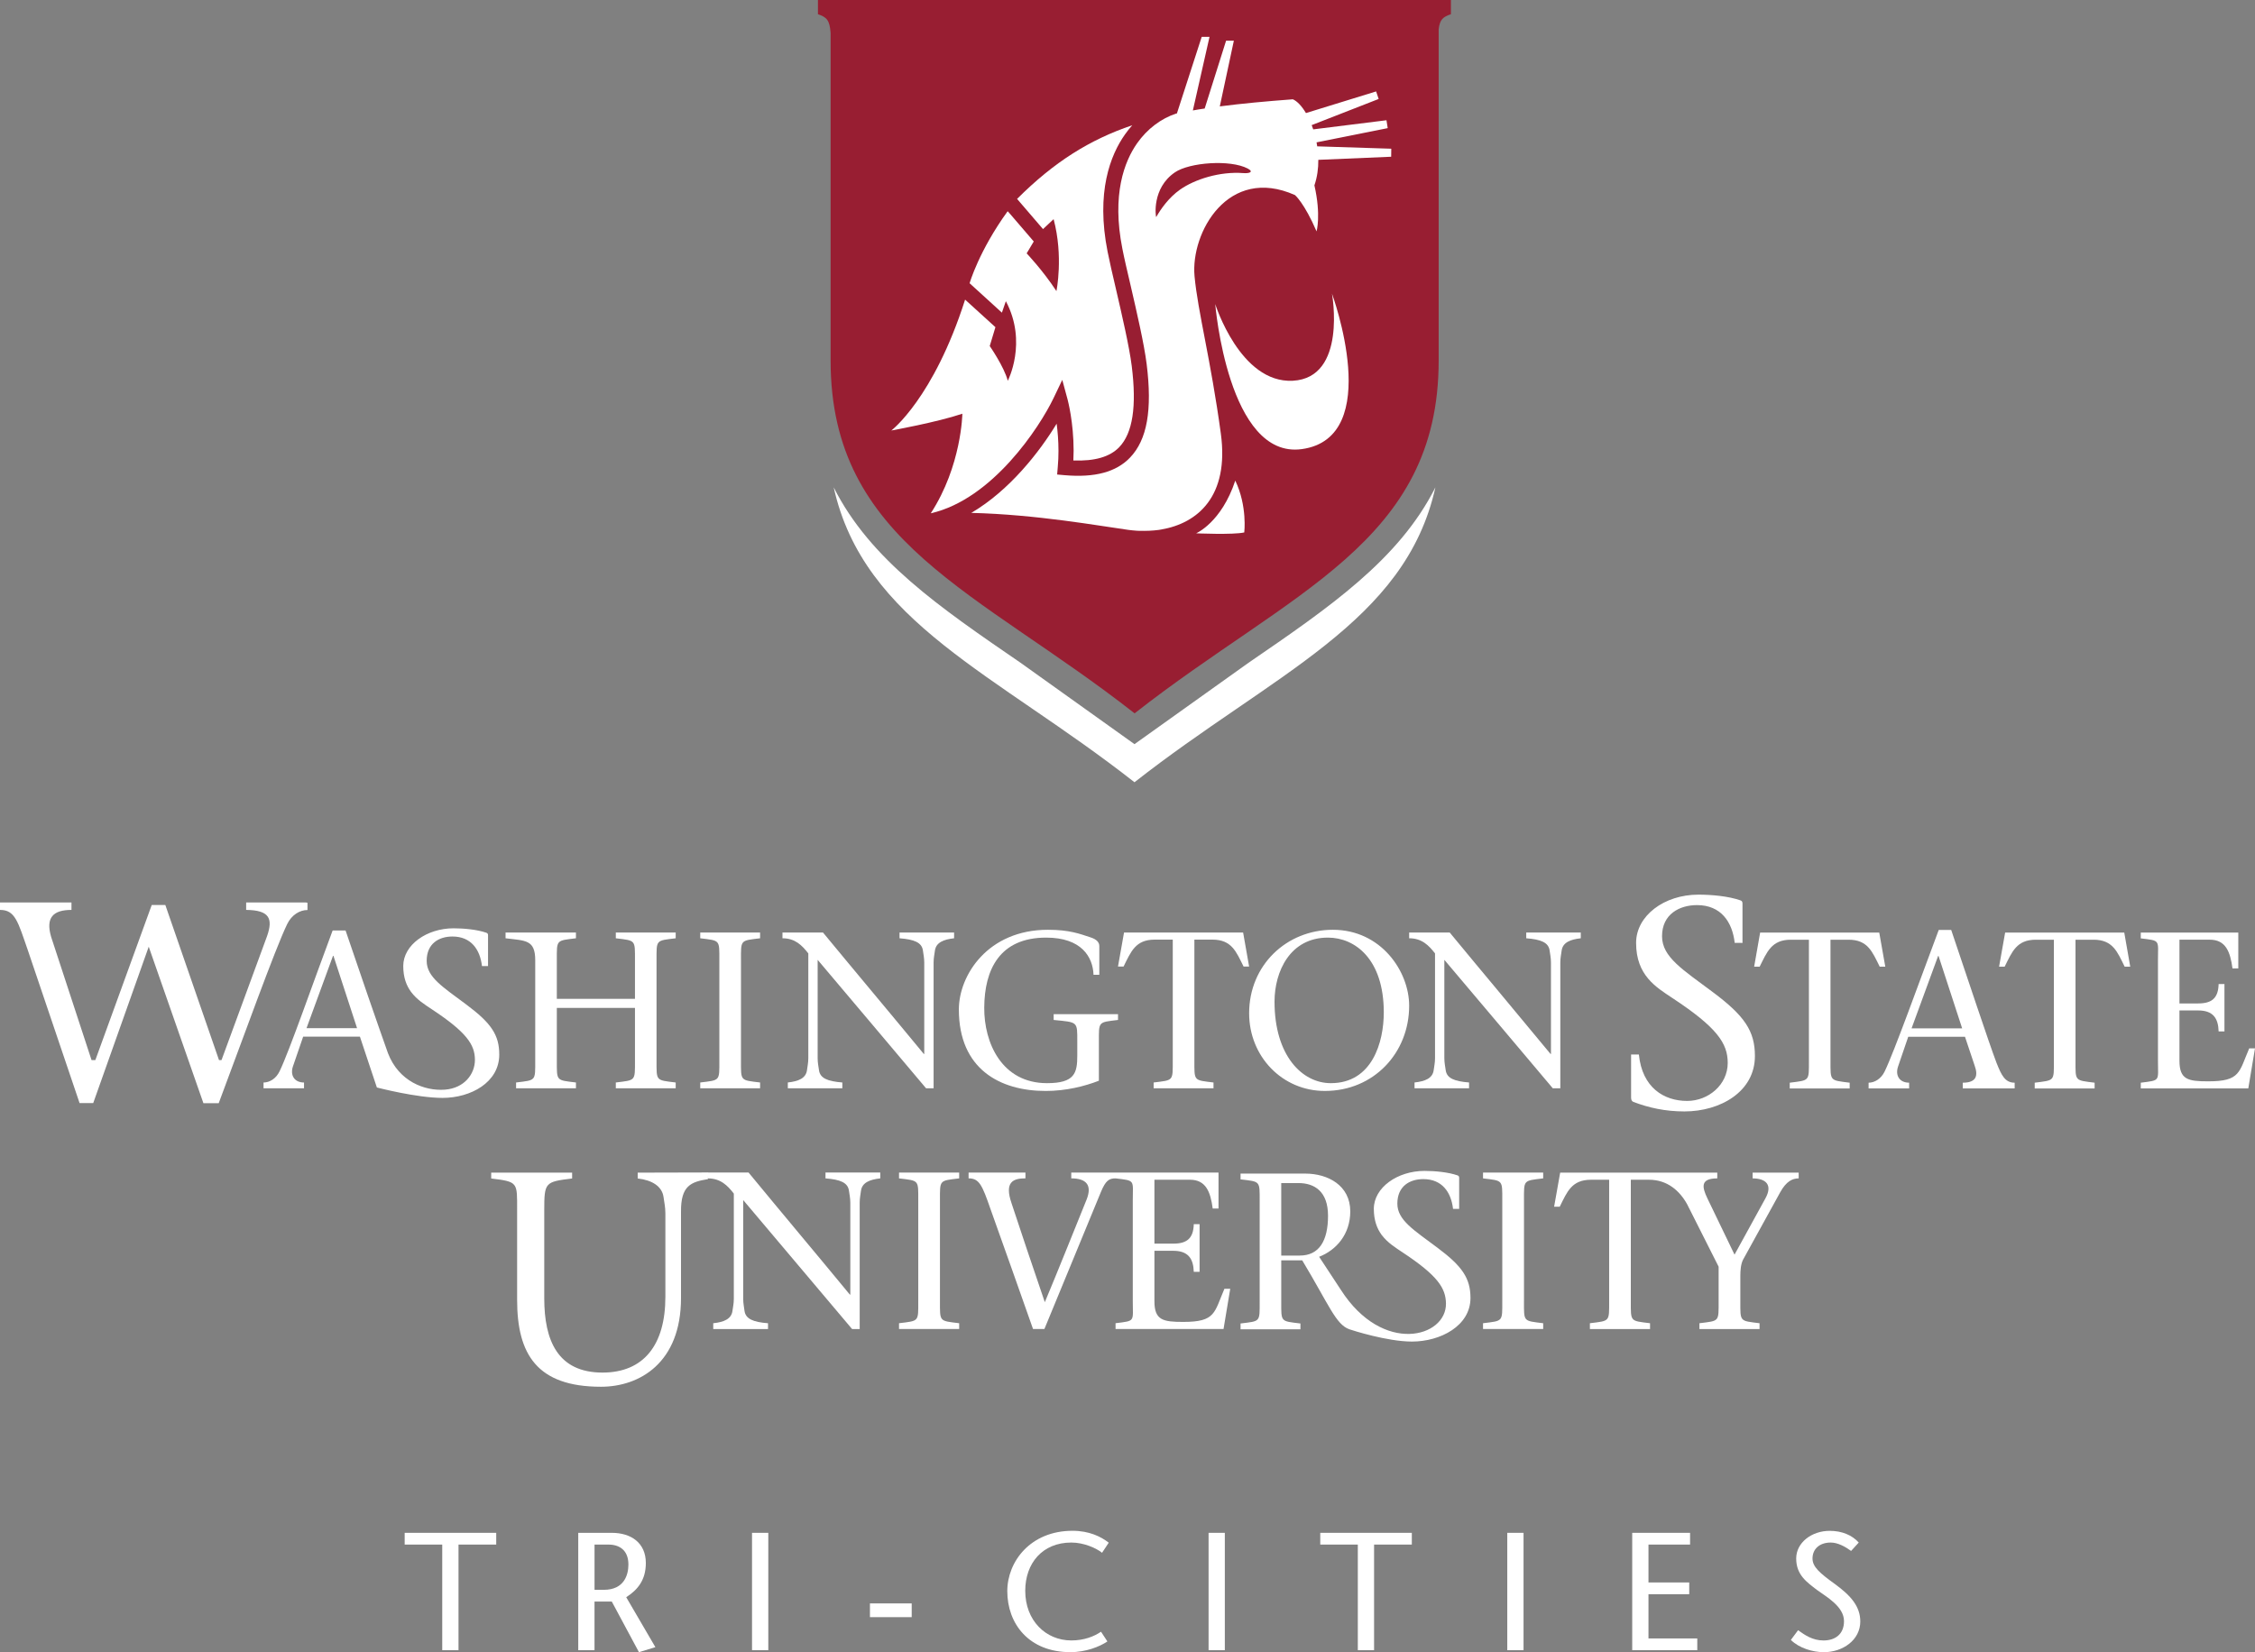 <?xml version="1.0" encoding="utf-8"?>
<!-- Generator: Adobe Illustrator 17.0.0, SVG Export Plug-In . SVG Version: 6.00 Build 0)  -->
<!DOCTYPE svg PUBLIC "-//W3C//DTD SVG 1.1//EN" "http://www.w3.org/Graphics/SVG/1.1/DTD/svg11.dtd">
<svg version="1.1" id="Layer_1" xmlns="http://www.w3.org/2000/svg" xmlns:xlink="http://www.w3.org/1999/xlink" x="0px" y="0px"
	 width="150px" height="109.933px" viewBox="0 0 150 109.933" enable-background="new 0 0 150 109.933" xml:space="preserve">
<rect x="0" y="0" width="150" height="109.933" fill="#808080" stroke="none"/>
<g>
	<g>
		<path fill="#FFFFFF" d="M29.417,109.799v-7.027h-2.499v-0.781h6.09v0.781H30.5v7.027H29.417z"/>
		<path fill="#FFFFFF" d="M38.466,101.991h2.23c1.271,0,2.264,0.658,2.264,2.008c0,1.149-0.558,1.795-1.305,2.275l1.94,3.324
			l-1.093,0.334l-1.807-3.369h-1.149v3.235h-1.082v-7.807H38.466z M39.548,105.783h0.613c1.383,0,1.64-1.026,1.64-1.684
			c0-0.959-0.602-1.327-1.327-1.327h-0.926V105.783z"/>
		<path fill="#FFFFFF" d="M50.024,109.799v-7.808h1.082v7.808H50.024z"/>
		<path fill="#FFFFFF" d="M57.868,107.601v-0.914h2.777v0.914H57.868z"/>
		<path fill="#FFFFFF" d="M73.307,103.318c-0.368-0.301-1.205-0.681-2.042-0.681c-1.929,0-3.067,1.383-3.067,3.212
			c0,1.974,1.36,3.302,3.067,3.302c0.848,0,1.517-0.268,1.974-0.581l0.424,0.647c-0.524,0.357-1.45,0.714-2.454,0.714
			c-2.788,0-4.205-1.908-4.205-4.06c0-1.964,1.539-4.016,4.338-4.016c1.116,0,1.896,0.391,2.41,0.792L73.307,103.318z"/>
		<path fill="#FFFFFF" d="M80.393,109.799v-7.808h1.081v7.808H80.393z"/>
		<path fill="#FFFFFF" d="M90.321,109.799v-7.027h-2.499v-0.781h6.091v0.781h-2.511v7.027H90.321z"/>
		<path fill="#FFFFFF" d="M100.262,109.799v-7.808h1.082v7.808H100.262z"/>
		<path fill="#FFFFFF" d="M112.422,102.772h-2.767v2.521h2.711v0.781h-2.711v2.944h3.246v0.781h-4.328v-7.808h3.849V102.772z"/>
		<path fill="#FFFFFF" d="M123.133,103.195c-0.381-0.279-0.883-0.558-1.351-0.558c-0.781,0-1.216,0.458-1.216,1.06
			c0,0.558,0.479,0.97,1.483,1.695c1.07,0.781,1.695,1.495,1.695,2.499c0,1.238-1.171,2.041-2.421,2.041
			c-0.746,0-1.639-0.268-2.197-0.815l0.48-0.646c0.457,0.323,0.959,0.681,1.694,0.681c0.771,0,1.361-0.413,1.361-1.283
			c0-0.981-1.171-1.617-1.807-2.085c-0.647-0.502-1.373-0.981-1.373-2.086c0-1.048,1.016-1.84,2.231-1.84
			c0.814,0,1.495,0.29,1.93,0.78L123.133,103.195z"/>
	</g>
	<g>
		<g>
			<path fill="#FFFFFF" d="M95.618,83.021c-1.569-1.177-2.668-1.836-2.668-2.934c0-1.159,0.816-1.632,1.728-1.632
				c1.254,0,1.85,0.879,1.976,1.979h0.408v-2.056c0-0.079-0.017-0.142-0.11-0.172c-0.628-0.219-1.521-0.297-2.196-0.297
				c-1.805,0-3.371,1.112-3.371,2.525c0,0.763,0.211,1.31,0.518,1.729h-0.006c0.008,0.007,0.015,0.012,0.02,0.017
				c0.382,0.507,0.903,0.831,1.365,1.139c2.354,1.554,2.883,2.386,2.902,3.404c0.043,2.264-4.196,3.455-6.988-0.895l-1.449-2.205
				c1.141-0.444,2.071-1.495,2.071-3.021c0-1.734-1.496-2.514-2.988-2.514h-4.31v0.384c1.332,0.159,1.272,0.089,1.272,1.463v6.66
				c0,1.382,0.06,1.304-1.272,1.466v0.385h3.983v-0.385c-1.334-0.162-1.276-0.084-1.276-1.466v-2.736h1.395
				c1.788,2.975,2.233,4.267,3.134,4.587c0.203,0.071,2.524,0.818,4.165,0.818c1.883,0,3.893-1.036,3.893-2.901
				C97.812,85.061,97.279,84.259,95.618,83.021z M86.459,83.542h-1.232v-4.824h1.14c1.079,0,1.972,0.561,1.972,2.176
				C88.338,82.567,87.745,83.542,86.459,83.542z"/>
			<path fill="#FFFFFF" d="M56.68,88.431c0,0,0,0-7.243-8.582v6.575c0,0.311,0.061,0.564,0.087,0.802
				c0.077,0.536,0.584,0.744,1.564,0.819v0.386h-3.644v-0.386c0.716-0.076,1.205-0.283,1.278-0.819
				c0.031-0.238,0.091-0.491,0.091-0.802v-7.005c-0.415-0.535-0.88-1.011-1.724-1.011v-0.391h2.704
				c2.216,2.695,4.523,5.431,6.739,8.124h0.03v-6.115c0-0.313-0.061-0.564-0.091-0.803c-0.077-0.535-0.577-0.741-1.56-0.816v-0.391
				h3.643v0.391c-0.699,0.075-1.205,0.281-1.281,0.816c-0.03,0.239-0.087,0.49-0.087,0.803v8.405H56.68z"/>
			<path fill="#FFFFFF" d="M62.525,86.57c0,1.386-0.06,1.309,1.278,1.474v0.386h-4.001v-0.386c1.341-0.165,1.28-0.088,1.28-1.474
				v-6.692c0-1.381,0.061-1.31-1.28-1.471v-0.385h4.001v0.385c-1.337,0.161-1.278,0.09-1.278,1.471V86.57z"/>
			<path fill="#FFFFFF" d="M81.447,85.752c-0.684,1.593-0.58,2.205-2.735,2.205c-1.339,0-1.921-0.106-1.921-1.372v-3.36h1.252
				c0.995,0,1.339,0.523,1.366,1.4h0.386v-3.171h-0.386c-0.027,0.922-0.431,1.295-1.366,1.295h-1.252v-4.252h2.362
				c1.068,0,1.368,0.816,1.515,1.917h0.386v-2.393h-6.849h-2.946v0.385c1.009,0,1.396,0.459,1.025,1.398
				c-0.922,2.276-1.831,4.563-2.784,6.84c-0.772-2.259-1.634-4.816-2.21-6.572c-0.495-1.431,0.103-1.667,0.922-1.667V78.02h-3.783
				v0.385c0.717,0,0.907,0.459,1.461,2.052c0.905,2.528,1.919,5.397,2.826,7.972h0.756c1.252-3.049,2.516-6.084,3.764-9.13
				c0.312-0.745,0.535-0.893,0.969-0.893c1.337,0.161,1.146,0.09,1.146,1.471v6.692c0,1.386,0.191,1.309-1.146,1.474v0.386h7.183
				l0.446-2.679h-0.387V85.752z"/>
			<path fill="#FFFFFF" d="M101.374,86.57c0,1.386-0.063,1.309,1.277,1.474v0.386h-4.002v-0.386c1.34-0.165,1.281-0.088,1.281-1.474
				v-6.692c0-1.381,0.059-1.31-1.281-1.471v-0.385h4.002v0.385c-1.341,0.161-1.277,0.09-1.277,1.471V86.57z"/>
			<path fill="#FFFFFF" d="M116.583,78.022v0.385c0.877,0,1.353,0.429,0.846,1.337l-2.05,3.736l-1.801-3.736
				c-0.373-0.774-0.475-1.337,0.653-1.337v-0.385h-2.492h-1.032h-6.926l-0.403,2.271h0.373c0.488-0.98,0.787-1.796,2.08-1.796h1.208
				v8.073c0,1.386,0.058,1.309-1.281,1.474v0.386h4.001v-0.386c-1.337-0.165-1.279-0.088-1.279-1.474v-8.073h1.206
				c1.218,0,2.039,0.727,2.541,1.632l2.094,4.154v2.287c0,1.386,0.062,1.309-1.277,1.474v0.386h3.999v-0.386
				c-1.336-0.165-1.278-0.088-1.278-1.474v-1.666c0-0.37,0.03-0.789,0.18-1.085l2.482-4.506c0.402-0.715,0.804-0.906,1.22-0.906
				v-0.385H116.583z"/>
			<path fill="#FFFFFF" d="M47.106,78.013l-4.687,0.012v0.389c0.939,0.101,1.621,0.514,1.719,1.236
				c0.04,0.317,0.122,0.657,0.122,1.077v5.56c0,3.203-1.443,5.041-4.182,5.041c-2.981,0-3.875-2.139-3.875-4.941v-5.86
				c0-1.86,0.054-1.893,1.854-2.113v-0.389h-5.383v0.389c1.804,0.22,1.724,0.253,1.724,2.113v5.961c0,3.62,1.319,5.783,5.578,5.783
				c2.58,0,5.324-1.6,5.324-5.902v-5.641c0-0.035,0-0.067,0-0.099c-0.018-1.736,0.657-1.989,1.793-2.173L47.106,78.013z"/>
		</g>
		<g>
			<path fill="#FFFFFF" d="M37.04,70.56c0,1.378-0.059,1.304,1.272,1.466v0.385h-3.983v-0.385c1.333-0.162,1.274-0.088,1.274-1.466
				v-6.666c0-1.375-0.642-1.3-1.974-1.463v-0.383h4.682v0.383c-1.332,0.163-1.272,0.089-1.272,1.463v2.565h5.198v-2.565
				c0-1.375,0.058-1.3-1.274-1.463v-0.383h3.983v0.383c-1.332,0.163-1.274,0.089-1.274,1.463v6.666c0,1.378-0.057,1.304,1.274,1.466
				v0.385h-3.983v-0.385c1.332-0.162,1.274-0.088,1.274-1.466v-3.497H37.04V70.56z"/>
			<path fill="#FFFFFF" d="M49.289,70.56c0,1.378-0.061,1.304,1.271,1.466v0.385h-3.981v-0.385c1.332-0.162,1.272-0.088,1.272-1.466
				v-6.666c0-1.375,0.059-1.3-1.272-1.463v-0.383h3.981v0.383c-1.332,0.163-1.271,0.089-1.271,1.463V70.56z"/>
			<path fill="#FFFFFF" d="M61.6,72.411c-2.355-2.784-4.799-5.702-7.211-8.546v6.548c0,0.308,0.059,0.562,0.09,0.798
				c0.073,0.534,0.575,0.738,1.552,0.814v0.385h-3.626v-0.385c0.709-0.076,1.199-0.28,1.274-0.814
				c0.028-0.237,0.089-0.491,0.089-0.798v-6.976c-0.417-0.532-0.875-1.007-1.719-1.007v-0.383h2.695
				c2.207,2.678,4.501,5.403,6.708,8.082h0.028v-6.083c0-0.312-0.058-0.565-0.089-0.802c-0.072-0.533-0.577-0.738-1.555-0.813
				v-0.383h3.629v0.383c-0.695,0.075-1.199,0.28-1.274,0.813c-0.029,0.237-0.089,0.49-0.089,0.802v8.365H61.6z"/>
			<path fill="#FFFFFF" d="M63.782,67.169c0-2.28,1.926-5.304,5.923-5.304c1.435,0,2.116,0.268,2.843,0.507
				c0.413,0.134,0.577,0.338,0.577,0.576v1.911H72.74c-0.043-1.186-0.8-2.473-3.153-2.473c-3.096,0-4.104,2.132-4.116,4.663
				c-0.016,2.339,1.168,5.022,4.175,5.022c1.852,0,2.014-0.683,2.014-1.837v-0.903c0-1.379,0.058-1.302-1.571-1.466v-0.384h4.28
				v0.384c-1.332,0.164-1.272,0.087-1.272,1.466v2.578c-0.948,0.369-2.191,0.681-3.539,0.681
				C66.522,72.589,63.782,71.138,63.782,67.169z"/>
			<path fill="#FFFFFF" d="M79.449,70.56c0,1.378-0.059,1.304,1.272,1.466v0.385h-3.982v-0.385c1.331-0.162,1.272-0.088,1.272-1.466
				v-8.04H76.81c-1.288,0-1.583,0.812-2.072,1.791h-0.37l0.401-2.263h7.922l0.399,2.263h-0.369
				c-0.488-0.979-0.784-1.791-2.073-1.791h-1.199C79.449,62.52,79.449,70.56,79.449,70.56z"/>
			<path fill="#FFFFFF" d="M83.091,67.42c0-3.2,2.488-5.555,5.568-5.555c3.212,0,5.077,2.771,5.077,5.053
				c0,3.125-2.339,5.671-5.612,5.671C85.296,72.589,83.091,70.295,83.091,67.42z M92.048,67.361c0-3.539-1.909-4.975-3.717-4.975
				c-2.516,0-3.551,2.25-3.551,4.264c0,3.584,1.834,5.421,3.744,5.421C91.279,72.071,92.048,69.347,92.048,67.361z"/>
			<path fill="#FFFFFF" d="M103.289,72.411c-2.356-2.784-4.797-5.702-7.213-8.546v6.548c0,0.308,0.06,0.562,0.091,0.798
				c0.073,0.534,0.577,0.738,1.553,0.814v0.385h-3.627v-0.385c0.711-0.076,1.199-0.28,1.273-0.814c0.03-0.237,0.09-0.491,0.09-0.798
				v-6.976c-0.415-0.532-0.874-1.007-1.72-1.007v-0.383h2.697c2.207,2.678,4.499,5.403,6.708,8.082h0.027v-6.083
				c0-0.312-0.059-0.565-0.089-0.802c-0.073-0.533-0.575-0.738-1.555-0.813v-0.383h3.628v0.383c-0.696,0.075-1.198,0.28-1.272,0.813
				c-0.03,0.237-0.089,0.49-0.089,0.802v8.365H103.289z"/>
			<path fill="#FFFFFF" d="M20.38,60.064v-0.017h-4.006v0.496c1.546,0.018,1.799,0.569,1.393,1.738l-3.032,8.254h-0.167
				l-3.57-10.318h-0.905l-3.75,10.318H6.089l-2.688-8.199c-0.382-1.298,0.151-1.793,1.353-1.793v-0.496H0v0.496
				c1.011,0,1.192,0.787,1.841,2.652l3.452,10.201h0.908l3.692-10.405l3.638,10.414h1.017c1.557-4.142,3.75-10.268,4.555-11.918
				c0.3-0.619,0.842-0.937,1.35-0.937v-0.485L20.38,60.064L20.38,60.064z"/>
			<path fill="#FFFFFF" d="M31.031,66.849c-1.558-1.169-2.649-1.823-2.649-2.915c0-1.152,0.811-1.621,1.715-1.621
				c1.246,0,1.837,0.874,1.963,1.965h0.404v-2.042c0-0.079-0.016-0.14-0.11-0.172c-0.623-0.218-1.511-0.297-2.181-0.297
				c-1.792,0-3.349,1.107-3.349,2.51c0,0.76,0.209,1.3,0.516,1.717h-0.005c0.005,0.006,0.012,0.011,0.019,0.018
				c0.376,0.504,0.894,0.824,1.354,1.132c2.337,1.542,2.883,2.368,2.883,3.381c0,0.941-0.708,1.886-2.01,1.979
				c-1.334,0.096-3.049-0.549-3.771-2.42c-0.64-1.795-1.944-5.569-2.824-8.173h-0.859c-1.229,3.274-2.894,8.072-3.532,9.374
				c-0.235,0.489-0.664,0.742-1.065,0.742v0.385h0.64h2.053v-0.385c-0.65,0-0.931-0.49-0.739-1.066l0.682-1.986h3.775l0.636,1.911
				l0.492,1.472c0,0,2.648,0.693,4.37,0.693c1.871,0,3.771-1.028,3.771-2.881C33.211,68.873,32.682,68.08,31.031,66.849z
				 M20.389,68.413l1.762-4.813h0.03l1.571,4.813H20.389z"/>
		</g>
		<g>
			<path fill="#FFFFFF" d="M115.391,62.737c-0.158-1.398-0.917-2.514-2.508-2.514c-1.158,0-2.326,0.598-2.326,2.072
				c0,1.395,1.395,2.23,3.389,3.726c2.109,1.574,2.789,2.59,2.789,4.245c0,2.369-2.299,3.685-4.688,3.685
				c-1.277,0-2.374-0.242-3.409-0.638c-0.078-0.04-0.14-0.12-0.14-0.276v-2.872h0.518c0.222,2.21,1.672,3.088,3.21,3.088
				c1.413,0,2.7-1.076,2.7-2.53c0-1.296-0.697-2.352-3.686-4.32c-1.075-0.717-2.409-1.497-2.409-3.665
				c0-1.799,1.856-3.211,4.148-3.211c0.858,0,1.993,0.099,2.79,0.38c0.12,0.037,0.139,0.12,0.139,0.22v2.611L115.391,62.737
				L115.391,62.737z"/>
			<path fill="#FFFFFF" d="M121.762,70.57c0,1.381-0.057,1.301,1.276,1.47v0.382h-3.986V72.04c1.333-0.169,1.275-0.089,1.275-1.47
				v-8.044h-1.202c-1.288,0-1.585,0.815-2.073,1.792h-0.367l0.397-2.265h7.924l0.401,2.265h-0.371
				c-0.488-0.977-0.785-1.792-2.071-1.792h-1.203C121.762,62.526,121.762,70.57,121.762,70.57z"/>
			<path fill="#FFFFFF" d="M126.933,68.984l-0.678,1.986c-0.194,0.58,0.087,1.069,0.738,1.069v0.382h-2.696V72.04
				c0.399,0,0.83-0.257,1.066-0.743c0.637-1.306,2.369-6.146,3.6-9.422h0.828c1.008,2.978,2.518,7.543,3.021,8.859
				c0.329,0.826,0.564,1.306,1.201,1.306v0.382h-3.452V72.04c0.933,0,1.025-0.49,0.788-1.145l-0.64-1.911H126.933z M130.52,68.423
				l-1.57-4.814h-0.029l-1.765,4.814H130.52z"/>
			<path fill="#FFFFFF" d="M138.06,70.57c0,1.381-0.06,1.301,1.272,1.47v0.382h-3.985V72.04c1.334-0.169,1.276-0.089,1.276-1.47
				v-8.044h-1.201c-1.29,0-1.583,0.815-2.074,1.792h-0.371l0.402-2.265h7.925l0.397,2.265h-0.372
				c-0.484-0.977-0.78-1.792-2.068-1.792h-1.201V70.57z"/>
			<path fill="#FFFFFF" d="M142.401,72.04c1.336-0.169,1.144-0.089,1.144-1.47v-6.667c0-1.377,0.192-1.304-1.144-1.466v-0.384h6.488
				v2.381h-0.387c-0.148-1.093-0.441-1.909-1.508-1.909h-2.019v4.241h1.244c0.933,0,1.336-0.373,1.361-1.29h0.388v3.151h-0.388
				c-0.025-0.876-0.367-1.394-1.361-1.394h-1.244v3.347c0,1.263,0.58,1.369,1.914,1.369c2.147,0,2.043-0.61,2.727-2.195H150
				l-0.446,2.666h-7.152v-0.38C142.402,72.04,142.401,72.04,142.401,72.04z"/>
		</g>
	</g>
</g>
<path fill="#FFFFFF" d="M83.051,44.099l-7.586,5.415l-7.579-5.415c-5.39-3.694-10.01-6.861-12.429-11.672
	c2,9.019,10.794,12.39,20.008,19.622c9.216-7.231,18.016-10.603,20.016-19.622C93.059,37.238,88.439,40.405,83.051,44.099z"/>
<g>
	<path fill="#981E32" d="M54.409,0v0.945c0.585,0.203,0.779,0.389,0.842,1.247V23.99c0,12.125,9.84,15.328,20.221,23.474
		c10.382-8.146,20.227-11.349,20.227-23.474V1.949c0.077-0.662,0.288-0.822,0.814-1.004V0H54.409z"/>
</g>
<g>
	<g>
		<g>
			<path fill="#FFFFFF" d="M79.566,35.485c0,0,1.684-0.718,2.603-3.507c0.812,1.7,0.598,3.449,0.598,3.449
				C82.024,35.594,79.566,35.485,79.566,35.485z"/>
			<path fill="#FFFFFF" d="M88.602,19.54c0,0,1.023,5.601-2.606,5.794c-3.504,0.183-5.16-5.103-5.16-5.103s0.848,10.332,5.76,9.652
				C92.131,29.116,88.602,19.54,88.602,19.54z"/>
		</g>
	</g>
	<path fill="#FFFFFF" d="M61.915,34.152c0.002,0,0.005,0,0.007,0c4.099-0.935,7.233-5.73,8.155-7.655l0.584-1.221l0.354,1.306
		c0.018,0.073,0.401,1.51,0.401,3.411c0,0.209-0.007,0.427-0.018,0.646c1.414,0.052,2.421-0.233,3.051-0.885
		c0.898-0.938,1.17-2.704,0.832-5.407c-0.164-1.294-0.642-3.353-1.062-5.168c-0.218-0.928-0.42-1.805-0.542-2.425
		c-0.79-3.972,0.188-6.436,1.151-7.803c0.151-0.217,0.315-0.421,0.488-0.617c-2.831,0.958-5.208,2.447-7.661,4.901l1.724,2.008
		l0.706-0.66c0.664,2.49,0.187,4.786,0.187,4.786c-0.908-1.387-1.98-2.51-1.98-2.51l0.472-0.791l-1.555-1.812l-0.181-0.201
		c-1.911,2.633-2.531,4.791-2.531,4.791l1.358,1.237l0.79,0.72l0.263-0.762c1.459,2.736,0.129,5.296,0.129,5.296
		c-0.243-0.935-1.201-2.312-1.201-2.312l0.378-1.255l-2.017-1.833c-2.099,6.577-4.907,8.709-4.907,8.709s3.039-0.549,4.726-1.118
		C64.014,27.528,63.967,30.994,61.915,34.152z"/>
	<path fill="#FFFFFF" d="M92.539,10.429l-4.846,0.206c0.005,0.574-0.073,1.151-0.26,1.698c0.453,1.985,0.143,3.063,0.143,3.063
		c-0.813-1.893-1.435-2.416-1.435-2.416c-4.448-1.987-6.948,2.5-6.682,5.393c0.22,2.376,1.077,5.532,1.75,10.48
		c0.566,4.165-1.537,5.963-3.959,6.377c-0.052,0.009-0.103,0.02-0.156,0.027c-0.013,0-0.024,0.005-0.037,0.005
		c-0.391,0.051-0.811,0.069-1.251,0.057c-0.016,0-0.031,0-0.043,0c-0.049,0-0.098-0.006-0.145-0.006
		c-0.188-0.013-0.377-0.031-0.562-0.056c-1.88-0.257-6.095-1.026-10.446-1.131c2.559-1.501,4.562-4.093,5.677-5.935
		c0.068,0.511,0.122,1.132,0.122,1.817c0,0.342-0.014,0.698-0.047,1.066l-0.042,0.499l0.5,0.045
		c2.003,0.174,3.427-0.208,4.347-1.169c1.141-1.188,1.49-3.167,1.107-6.229c-0.169-1.348-0.652-3.431-1.077-5.271
		c-0.216-0.921-0.42-1.791-0.537-2.396c-0.72-3.62,0.136-5.819,0.983-7.025c0.667-0.947,1.584-1.638,2.59-1.971
		c0.018-0.001,0.033-0.007,0.053-0.007l1.65-5.097h0.52l-1.108,4.896c0.258-0.049,0.52-0.089,0.786-0.128l1.424-4.514h0.517
		L81.14,7.079c1.479-0.192,3.08-0.339,4.858-0.472c0.289,0.121,0.596,0.452,0.873,0.916l4.667-1.44l0.169,0.502l-4.456,1.74
		c0.035,0.091,0.068,0.188,0.103,0.283l4.873-0.607l0.082,0.525l-4.733,0.946c0.018,0.089,0.031,0.177,0.044,0.266l4.926,0.157
		L92.539,10.429z M78.499,12.614c0.977-0.686,2.64-1.216,4.198-1.097c0.397,0.033,0.73-0.071,0.303-0.302
		c-1.168-0.615-3.885-0.407-4.848,0.254c-1.542,1.055-1.281,2.931-1.244,2.976C77.215,13.908,77.737,13.152,78.499,12.614z"/>
</g>
</svg>
